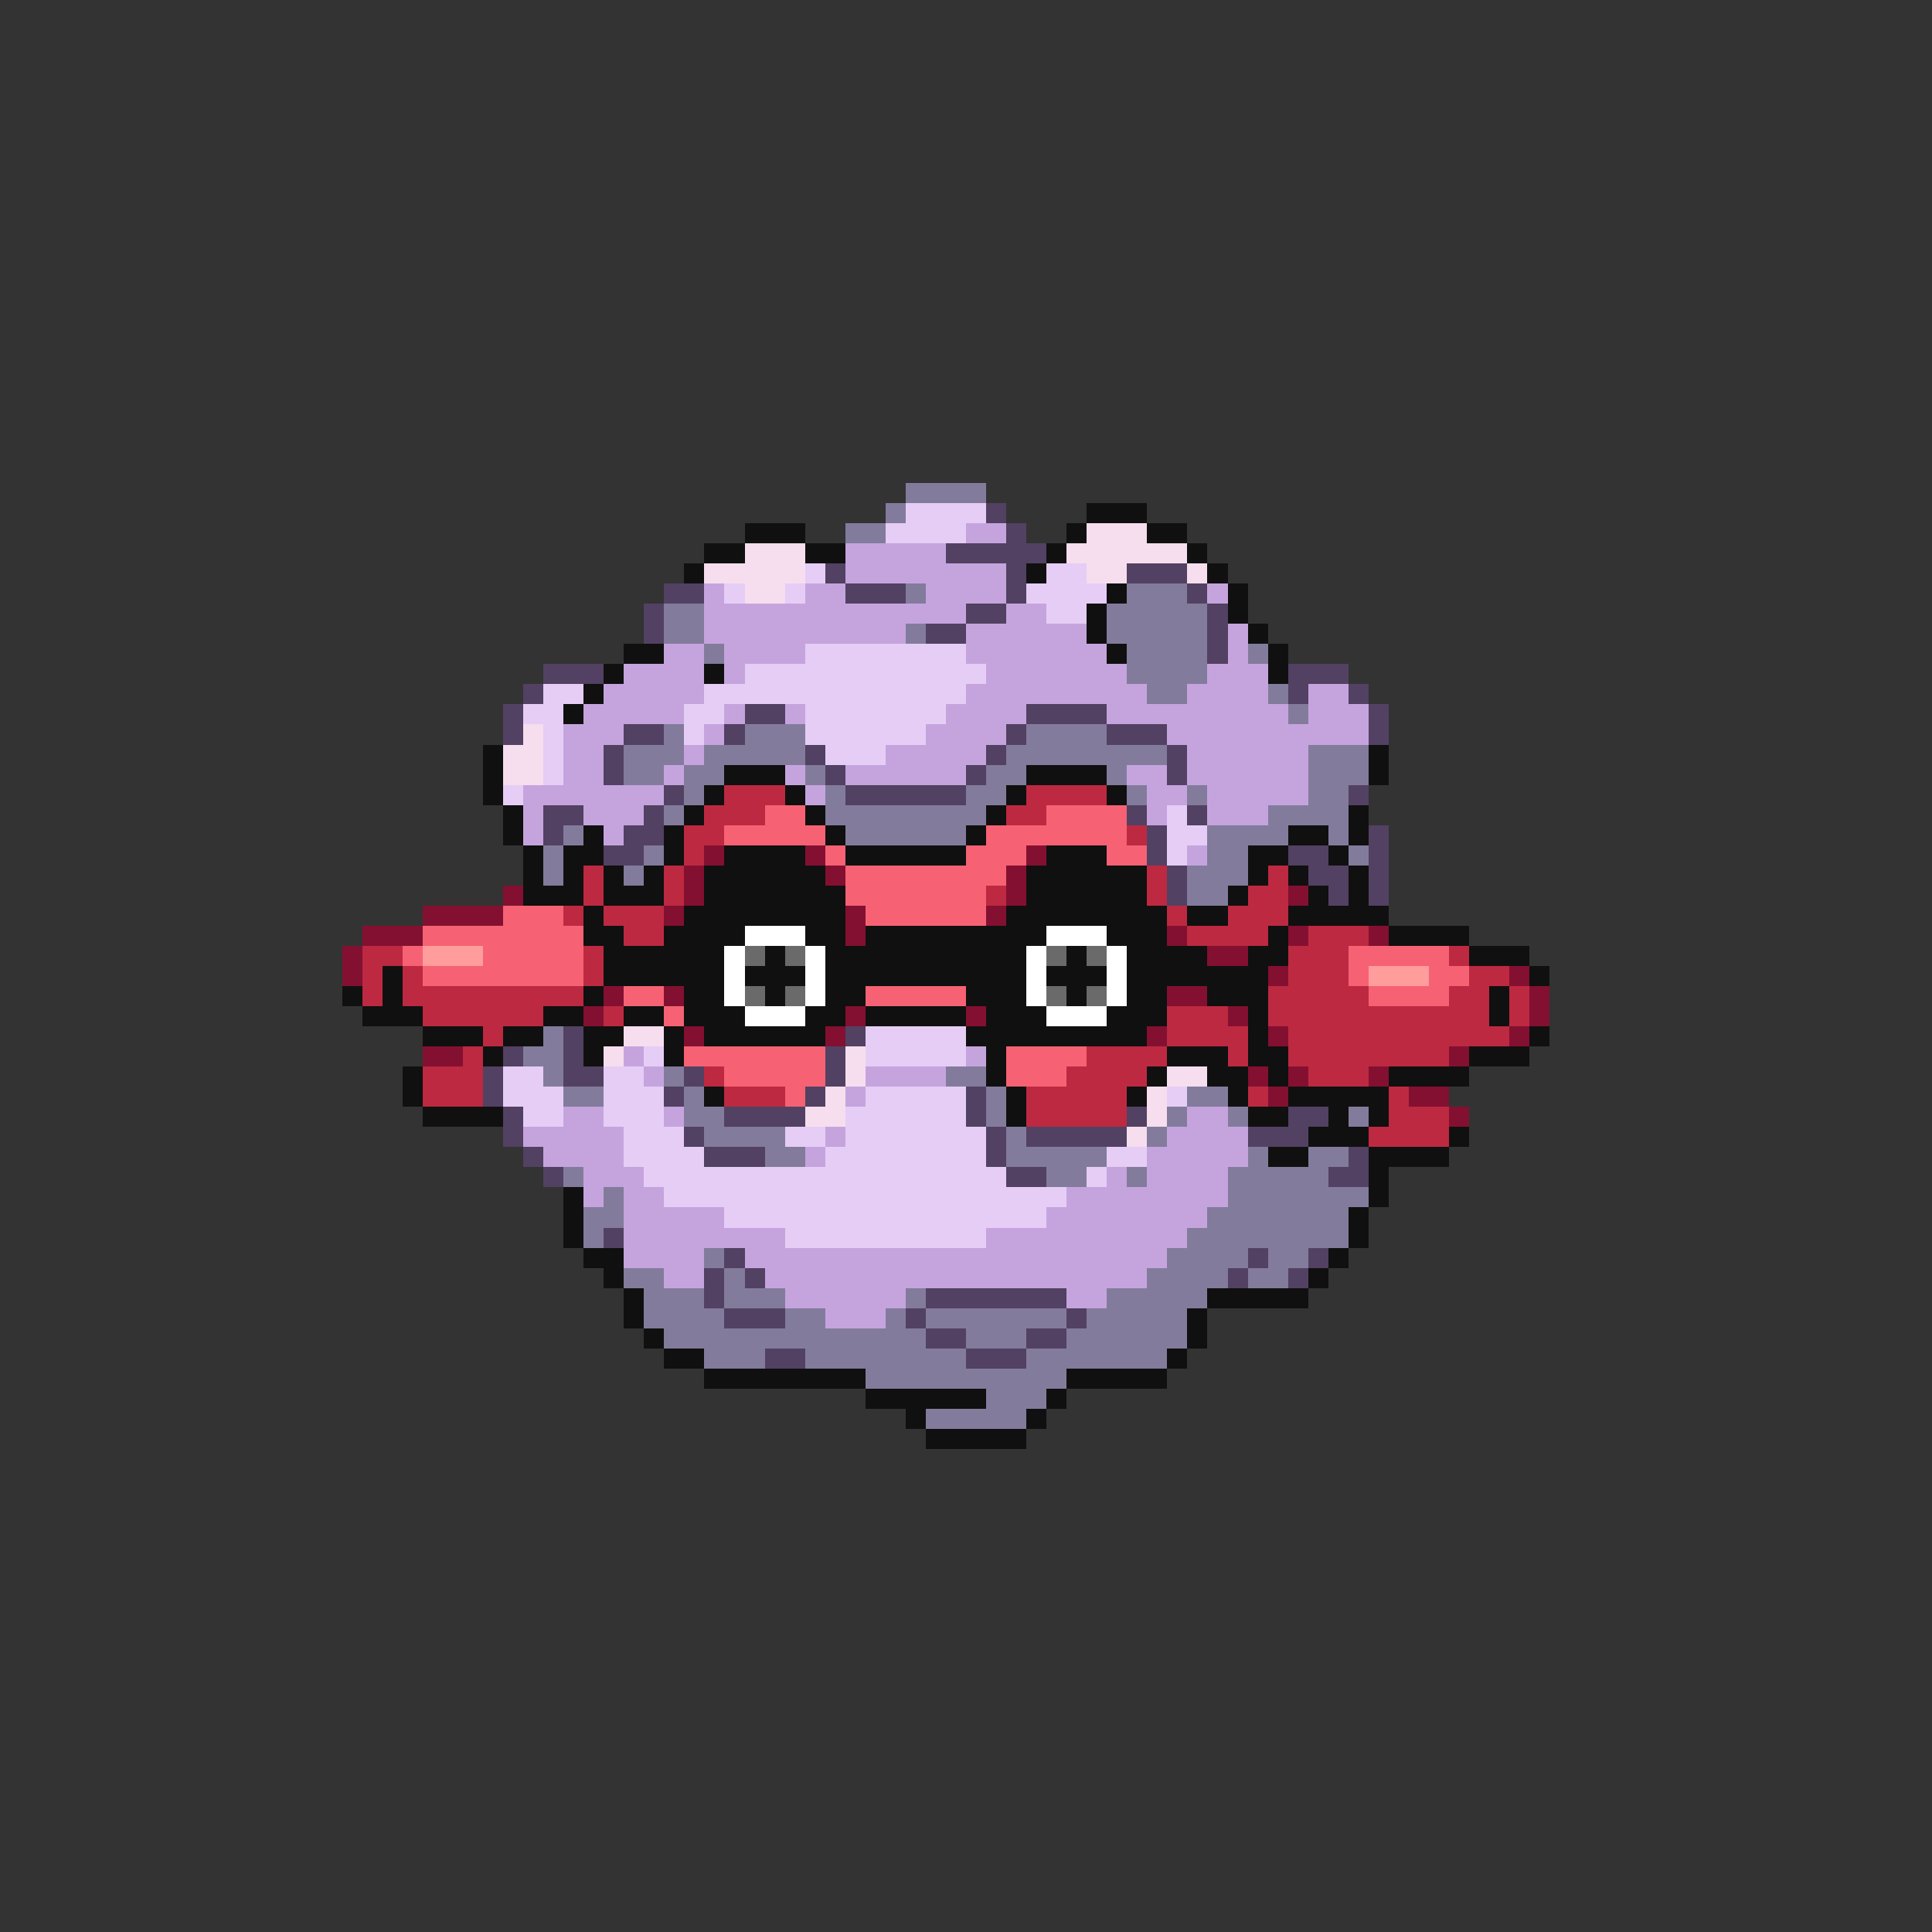 <svg xmlns="http://www.w3.org/2000/svg" viewBox="0 -0.5 96 96" shape-rendering="crispEdges">
<rect x="0" y="-0.5" width="96" height="96" fill="#333333" stroke="none"/>
<path stroke="#837b9c" d="M45 24h4M44 25h1M42 26h2M45 29h1M56 29h3M33 30h2M55 30h5M33 31h2M45 31h1M55 31h5M35 32h1M56 32h4M62 32h1M56 33h4M57 34h2M63 34h1M64 35h1M33 36h1M37 36h3M51 36h4M31 37h3M35 37h5M50 37h8M65 37h3M31 38h2M34 38h2M40 38h1M49 38h2M55 38h1M65 38h3M34 39h1M41 39h1M48 39h2M56 39h1M59 39h1M65 39h2M33 40h1M41 40h8M63 40h4M28 41h1M42 41h6M60 41h4M66 41h1M27 42h1M32 42h1M60 42h2M67 42h1M27 43h1M31 43h1M59 43h3M59 44h2M27 51h1M26 52h2M27 53h1M33 53h1M47 53h2M28 54h2M34 54h1M49 54h1M59 54h2M34 55h2M49 55h1M58 55h1M61 55h1M67 55h1M35 56h4M50 56h1M57 56h1M38 57h2M50 57h5M62 57h1M65 57h2M28 58h1M52 58h2M56 58h1M61 58h5M30 59h1M61 59h7M29 60h2M60 60h7M29 61h1M59 61h8M35 62h1M58 62h4M63 62h2M31 63h2M36 63h1M57 63h4M62 63h2M32 64h3M36 64h3M45 64h1M55 64h5M32 65h4M39 65h2M44 65h1M46 65h7M54 65h5M33 66h13M48 66h3M53 66h6M35 67h3M40 67h8M51 67h7M43 68h10M49 69h3M46 70h5" />
<path stroke="#e6cdf6" d="M45 25h4M44 26h4M40 28h1M52 28h2M36 29h1M39 29h1M51 29h4M52 30h2M40 32h8M37 33h12M27 34h2M35 34h13M26 35h2M34 35h2M40 35h7M27 36h1M34 36h1M40 36h6M27 37h1M41 37h3M27 38h1M25 39h1M58 40h1M58 41h2M58 42h1M43 51h5M32 52h1M43 52h5M25 53h2M30 53h2M25 54h3M30 54h3M43 54h5M58 54h1M26 55h2M30 55h3M42 55h6M31 56h3M39 56h2M42 56h7M31 57h4M41 57h8M55 57h2M32 58h18M54 58h1M33 59h20M36 60h16M39 61h10" />
<path stroke="#524162" d="M49 25h1M50 26h1M47 27h5M41 28h1M50 28h1M56 28h3M33 29h2M42 29h3M50 29h1M59 29h1M32 30h1M48 30h2M60 30h1M32 31h1M46 31h2M60 31h1M60 32h1M27 33h3M64 33h3M26 34h1M64 34h1M67 34h1M25 35h1M37 35h2M51 35h4M68 35h1M25 36h1M31 36h2M36 36h1M50 36h1M55 36h3M68 36h1M30 37h1M40 37h1M49 37h1M58 37h1M30 38h1M41 38h1M48 38h1M58 38h1M33 39h1M42 39h6M67 39h1M27 40h2M32 40h1M56 40h1M59 40h1M27 41h1M31 41h2M57 41h1M68 41h1M30 42h2M57 42h1M64 42h2M68 42h1M58 43h1M65 43h2M68 43h1M58 44h1M66 44h1M68 44h1M28 51h1M42 51h1M25 52h1M28 52h1M41 52h1M24 53h1M28 53h2M34 53h1M41 53h1M24 54h1M33 54h1M40 54h1M48 54h1M25 55h1M36 55h4M48 55h1M56 55h1M64 55h2M25 56h1M34 56h1M49 56h1M51 56h5M62 56h3M26 57h1M35 57h3M49 57h1M67 57h1M27 58h1M50 58h2M66 58h2M30 61h1M36 62h1M62 62h1M65 62h1M35 63h1M37 63h1M61 63h1M64 63h1M35 64h1M46 64h7M36 65h3M45 65h1M53 65h1M46 66h2M51 66h2M38 67h2M48 67h3" />
<path stroke="#101010" d="M54 25h3M37 26h3M53 26h1M57 26h2M35 27h2M40 27h2M52 27h1M59 27h1M34 28h1M51 28h1M60 28h1M55 29h1M61 29h1M54 30h1M61 30h1M54 31h1M62 31h1M31 32h2M55 32h1M63 32h1M30 33h1M35 33h1M63 33h1M29 34h1M28 35h1M24 37h1M68 37h1M24 38h1M36 38h3M51 38h4M68 38h1M24 39h1M35 39h1M39 39h1M50 39h1M55 39h1M25 40h1M34 40h1M40 40h1M49 40h1M67 40h1M25 41h1M29 41h1M33 41h1M41 41h1M48 41h1M64 41h2M67 41h1M26 42h1M28 42h2M33 42h1M36 42h4M42 42h6M52 42h3M62 42h2M66 42h1M26 43h1M28 43h1M30 43h1M32 43h1M35 43h6M51 43h6M62 43h1M64 43h1M67 43h1M26 44h3M30 44h3M35 44h7M51 44h6M61 44h1M65 44h1M67 44h1M29 45h1M34 45h8M50 45h8M59 45h2M64 45h5M29 46h2M33 46h4M40 46h2M43 46h9M55 46h3M63 46h1M69 46h4M30 47h6M38 47h1M41 47h10M53 47h1M56 47h4M62 47h2M73 47h3M19 48h1M30 48h6M37 48h3M41 48h10M52 48h3M56 48h7M76 48h1M17 49h1M19 49h1M29 49h1M34 49h2M38 49h1M41 49h2M48 49h3M53 49h1M56 49h2M60 49h3M74 49h1M18 50h3M27 50h2M31 50h2M34 50h3M40 50h2M43 50h5M49 50h3M55 50h3M62 50h1M74 50h1M21 51h3M25 51h2M29 51h2M33 51h1M35 51h6M48 51h9M62 51h1M76 51h1M24 52h1M29 52h1M33 52h1M49 52h1M58 52h3M62 52h2M73 52h3M20 53h1M49 53h1M57 53h1M60 53h2M63 53h1M69 53h4M20 54h1M35 54h1M50 54h1M56 54h1M61 54h1M64 54h5M21 55h4M50 55h1M62 55h2M66 55h1M68 55h1M65 56h3M72 56h1M63 57h2M68 57h4M68 58h1M28 59h1M68 59h1M28 60h1M67 60h1M28 61h1M67 61h1M29 62h2M66 62h1M30 63h1M65 63h1M31 64h1M60 64h5M31 65h1M59 65h1M32 66h1M59 66h1M33 67h2M58 67h1M35 68h8M53 68h5M43 69h6M52 69h1M45 70h1M51 70h1M46 71h5" />
<path stroke="#c5a4de" d="M48 26h2M42 27h5M42 28h8M35 29h1M40 29h2M46 29h4M60 29h1M35 30h13M50 30h2M35 31h10M48 31h6M61 31h1M33 32h2M36 32h4M48 32h7M61 32h1M31 33h4M36 33h1M49 33h7M60 33h3M30 34h5M48 34h9M59 34h4M65 34h2M29 35h5M36 35h1M39 35h1M47 35h4M55 35h9M65 35h3M28 36h3M35 36h1M46 36h4M58 36h10M28 37h2M34 37h1M44 37h5M59 37h6M28 38h2M33 38h1M39 38h1M42 38h6M56 38h2M59 38h6M26 39h7M40 39h1M57 39h2M60 39h5M26 40h1M29 40h3M57 40h1M60 40h3M26 41h1M30 41h1M59 42h1M31 52h1M48 52h1M32 53h1M43 53h4M42 54h1M28 55h2M33 55h1M59 55h2M26 56h5M41 56h1M58 56h4M27 57h4M40 57h1M57 57h5M29 58h3M55 58h1M57 58h4M29 59h1M31 59h2M53 59h8M31 60h5M52 60h8M31 61h8M49 61h10M31 62h4M37 62h21M33 63h2M38 63h19M39 64h6M53 64h2M41 65h3" />
<path stroke="#f6deee" d="M54 26h3M37 27h3M53 27h6M35 28h5M54 28h2M59 28h1M37 29h2M26 36h1M25 37h2M25 38h2M31 51h2M30 52h1M42 52h1M42 53h1M58 53h2M41 54h1M57 54h1M40 55h2M57 55h1M56 56h1" />
<path stroke="#bd2941" d="M36 39h3M51 39h4M35 40h3M50 40h2M34 41h2M56 41h1M34 42h1M29 43h1M33 43h1M57 43h1M63 43h1M29 44h1M33 44h1M49 44h1M57 44h1M62 44h2M28 45h1M30 45h3M58 45h1M61 45h3M31 46h2M59 46h4M65 46h3M18 47h2M29 47h1M64 47h3M72 47h1M18 48h1M20 48h1M29 48h1M64 48h3M73 48h2M18 49h1M20 49h9M63 49h5M72 49h2M75 49h1M21 50h6M30 50h1M58 50h3M63 50h11M75 50h1M24 51h1M58 51h4M64 51h11M23 52h1M54 52h4M61 52h1M64 52h8M21 53h3M35 53h1M53 53h4M65 53h3M21 54h3M36 54h3M51 54h5M62 54h1M69 54h1M51 55h5M69 55h3M68 56h4" />
<path stroke="#f66273" d="M38 40h2M52 40h4M36 41h5M49 41h7M41 42h1M48 42h3M55 42h2M42 43h8M42 44h7M25 45h3M43 45h6M21 46h8M20 47h1M24 47h5M67 47h5M21 48h8M67 48h1M71 48h2M31 49h2M43 49h5M68 49h4M33 50h1M34 52h7M50 52h4M36 53h5M50 53h3M39 54h1" />
<path stroke="#831031" d="M35 42h1M40 42h1M51 42h1M34 43h1M41 43h1M50 43h1M25 44h1M34 44h1M50 44h1M64 44h1M21 45h4M33 45h1M42 45h1M49 45h1M18 46h3M42 46h1M58 46h1M64 46h1M68 46h1M17 47h1M60 47h2M17 48h1M63 48h1M75 48h1M30 49h1M33 49h1M58 49h2M76 49h1M29 50h1M42 50h1M48 50h1M61 50h1M76 50h1M34 51h1M41 51h1M57 51h1M63 51h1M75 51h1M21 52h2M72 52h1M62 53h1M64 53h1M68 53h1M63 54h1M70 54h2M72 55h1" />
<path stroke="#ffffff" d="M37 46h3M52 46h3M36 47h1M40 47h1M51 47h1M55 47h1M36 48h1M40 48h1M51 48h1M55 48h1M36 49h1M40 49h1M51 49h1M55 49h1M37 50h3M52 50h3" />
<path stroke="#ff9c9c" d="M21 47h3M68 48h3" />
<path stroke="#6a6a6a" d="M37 47h1M39 47h1M52 47h1M54 47h1M37 49h1M39 49h1M52 49h1M54 49h1" />
</svg>